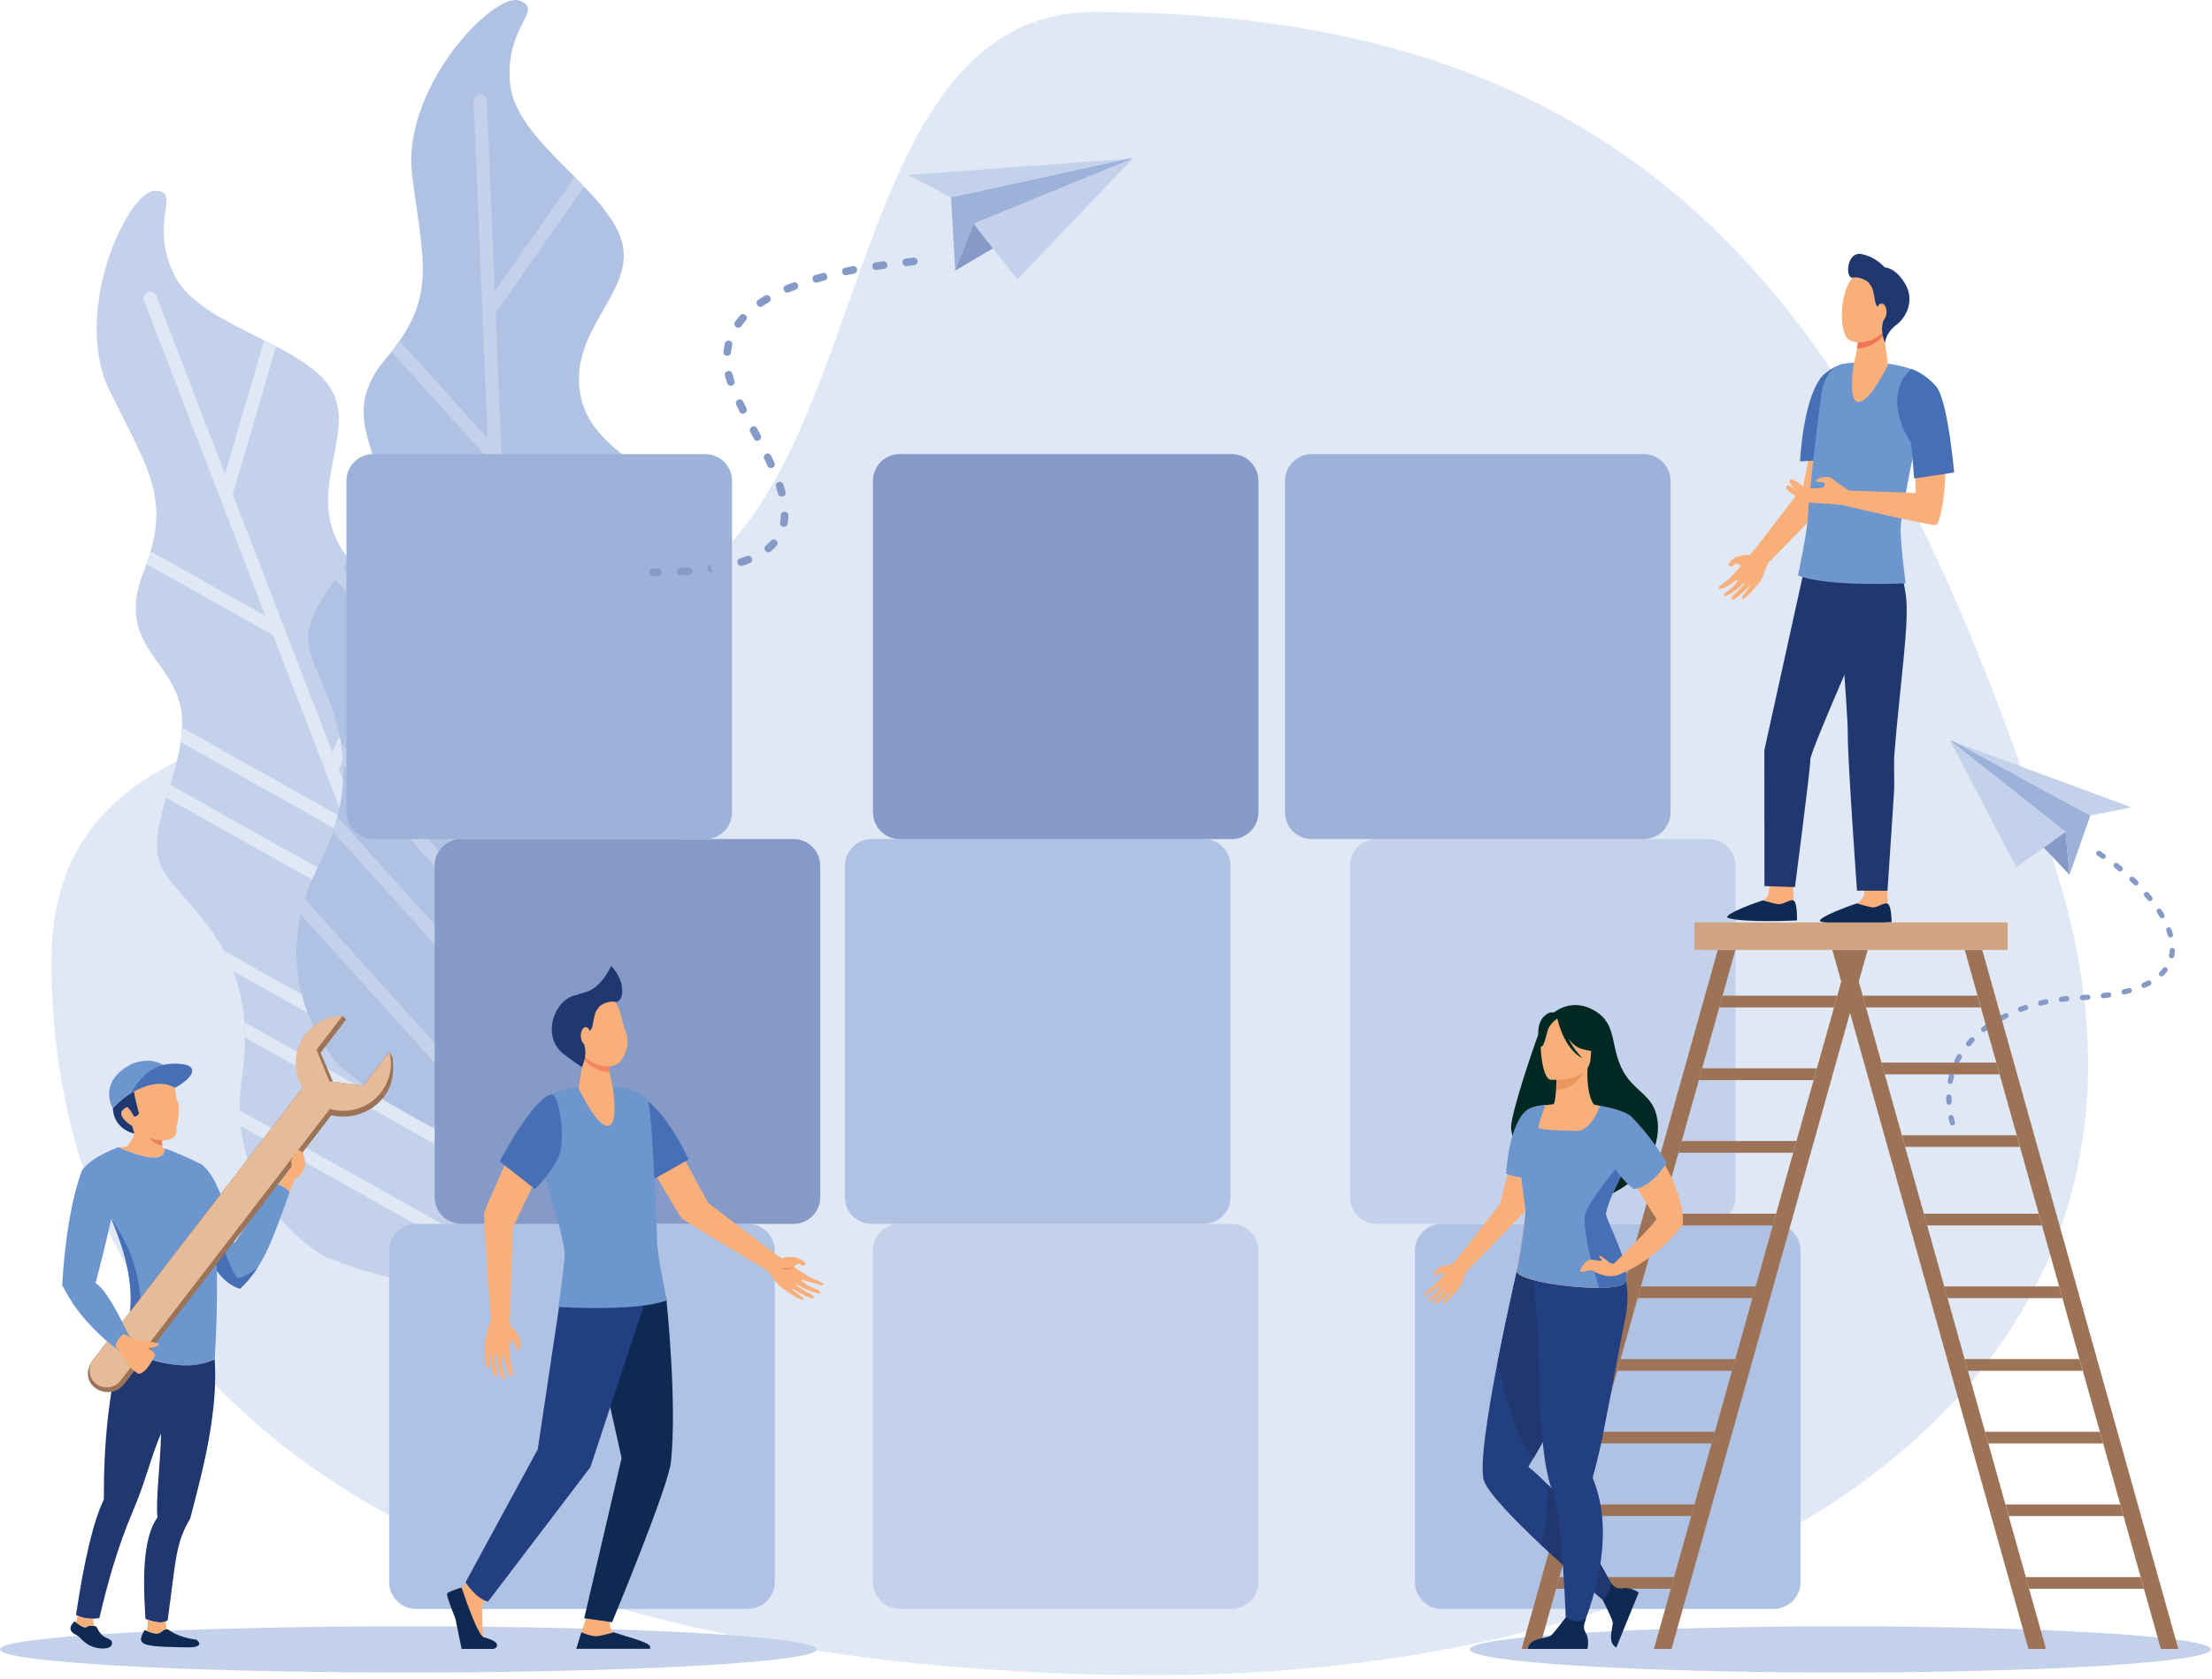 <svg width="457" height="347" viewBox="0 0 457 347" fill="none" xmlns="http://www.w3.org/2000/svg">
<path fill-rule="evenodd" clip-rule="evenodd" d="M226.251 2.464C175.013 2.464 180.836 91.594 143.857 118.747C94.888 154.715 10.637 136.903 10.637 198.605C10.637 306.921 119.923 346.162 239.02 346.162C358.095 346.162 459.701 286.086 424.235 178.045C388.792 70.027 345.349 2.464 226.251 2.464Z" fill="#E0E8F5"/>
<path fill-rule="evenodd" clip-rule="evenodd" d="M67.171 259.665C67.171 259.665 46.149 248.836 50.023 222.301C53.875 195.743 37.597 187.363 33.494 179.442C29.367 171.543 38.606 158.813 37.552 147.664C36.52 136.514 23.613 133.537 29.642 118.221C35.695 102.927 30.582 97.112 22.627 80.719C14.695 64.326 26.456 39.279 32.05 39.416C37.643 39.554 30.812 45.415 35.741 56.313C40.647 67.211 61.417 70.531 67.905 79.643C74.393 88.755 62.999 100.821 70.381 113.115C77.786 125.433 99.863 121.609 105.709 133.537C111.555 145.466 97.639 159.775 101.674 172.276C105.709 184.799 120.633 191.897 126.915 201.925C133.197 211.975 144.934 231.23 125.7 254.239C106.465 277.203 67.171 259.665 67.171 259.665Z" fill="#C4D1EB"/>
<path fill-rule="evenodd" clip-rule="evenodd" d="M49.748 232.741C49.634 231.711 49.565 230.612 49.542 229.49L106.603 261.497L101.56 248.401C101.537 248.355 101.514 248.287 101.514 248.241L98.9 241.51L50.596 214.402C50.596 213.303 50.551 212.227 50.482 211.22L97.364 237.526L92.802 225.689L48.166 200.665C47.593 199.154 46.928 197.758 46.241 196.453L91.266 221.706L89.019 215.822C88.974 215.753 88.974 215.707 88.951 215.639L79.024 189.928L34.342 164.858C34.595 163.965 34.87 163.095 35.168 162.179L77.488 185.944L72.536 173.1L37.323 153.341C37.483 152.357 37.575 151.373 37.621 150.365L70.977 169.093L67.263 159.432C67.24 159.386 67.217 159.34 67.217 159.294L56.397 131.225L30.285 116.572C30.605 115.679 30.904 114.786 31.133 113.939L54.838 127.241L45.415 102.744C45.37 102.698 45.37 102.629 45.347 102.583L29.78 62.151C29.505 61.441 29.849 60.663 30.56 60.388C31.247 60.136 32.027 60.48 32.325 61.167L46.493 97.936L54.586 70.302C55.411 70.714 56.259 71.149 57.062 71.561L48.098 102.126L58.735 129.76C58.758 129.806 58.781 129.828 58.781 129.874L68.639 155.425L84.182 122.136C85.053 122.41 85.948 122.662 86.819 122.937L69.991 158.951L73.751 168.681L94.246 125.158C95.141 125.478 95.989 125.776 96.814 126.119L75.425 171.566L75.746 171.749C76.41 172.138 76.64 172.94 76.273 173.626C76.158 173.81 76.021 173.947 75.837 174.084L81.385 188.416C81.408 188.462 81.431 188.508 81.431 188.554L90.372 211.769L105.549 179.533C106.145 180.357 106.787 181.136 107.452 181.937L91.725 215.295L94.04 221.271L110.867 185.532C111.555 186.219 112.266 186.86 112.954 187.524L95.393 224.819L101.262 240.044C101.285 240.09 101.285 240.113 101.308 240.159L102.935 244.372L124.485 198.582C125.173 199.383 125.792 200.184 126.365 201.032L104.288 247.897L110.501 263.993C110.524 264.015 110.524 264.084 110.546 264.107L110.592 264.153C109.492 264.473 108.414 264.771 107.337 265L49.748 232.741Z" fill="#E0E8F5"/>
<path fill-rule="evenodd" clip-rule="evenodd" d="M69.991 220.034C69.991 220.034 53.553 203.069 65.704 179.144C77.877 155.219 65.154 142.077 63.778 133.263C62.403 124.471 75.241 115.359 77.832 104.438C80.399 93.54 69.143 86.603 79.78 74.011C90.418 61.464 87.437 54.298 85.145 36.234C82.875 18.17 102.064 -1.794 107.314 0.129C112.564 2.029 104.219 5.418 105.388 17.323C106.58 29.205 125.172 38.981 128.405 49.673C131.637 60.388 116.965 68.172 120.037 82.184C123.109 96.219 145.255 99.653 146.952 112.818C148.671 126.005 130.904 135.094 130.743 148.259C130.56 161.401 142.412 172.894 145.141 184.41C147.869 195.949 152.843 217.928 127.213 233.565C101.605 249.202 69.991 220.034 69.991 220.034Z" fill="#B0C2E4"/>
<path fill-rule="evenodd" clip-rule="evenodd" d="M62.128 188.943C62.357 187.913 62.632 186.86 62.976 185.784L106.764 234.367L106.191 220.355C106.168 220.286 106.168 220.24 106.168 220.172L105.87 212.983L68.799 171.863C69.143 170.833 69.441 169.803 69.693 168.818L105.686 208.724L105.159 196.04L70.885 158.035C70.84 156.432 70.656 154.898 70.427 153.433L104.976 191.736L104.723 185.463C104.7 185.394 104.7 185.326 104.7 185.257L103.554 157.714L69.258 119.709C69.785 118.953 70.358 118.175 70.885 117.419L103.371 153.456L102.798 139.696L75.791 109.75C76.25 108.857 76.663 107.941 77.007 107.025L102.614 135.438L102.179 125.089C102.179 125.043 102.179 124.998 102.179 124.952L100.918 94.891L80.881 72.66C81.5 71.904 82.05 71.149 82.555 70.416L100.757 90.609L99.657 64.372C99.657 64.326 99.657 64.257 99.657 64.212L97.846 20.917C97.8 20.162 98.396 19.521 99.153 19.521C99.909 19.475 100.551 20.047 100.574 20.826L102.224 60.182L118.731 36.6C119.396 37.264 120.038 37.928 120.679 38.592L102.385 64.67L103.623 94.25C103.646 94.296 103.646 94.319 103.646 94.364L104.792 121.701L130.171 95.143C130.904 95.669 131.661 96.219 132.417 96.745L104.953 125.478L105.388 135.896L138.722 101.21C139.478 101.782 140.189 102.377 140.831 102.973L105.984 139.192L106.236 139.467C106.741 140.04 106.695 140.887 106.122 141.39C105.961 141.551 105.778 141.642 105.595 141.711L106.236 157.073C106.236 157.119 106.236 157.165 106.236 157.188L107.268 182.052L131.959 156.364C132.28 157.325 132.624 158.287 132.99 159.225L107.406 185.829L107.658 192.24L135.054 163.759C135.489 164.606 135.948 165.453 136.383 166.3L107.795 196.018L108.483 212.319C108.483 212.365 108.483 212.41 108.483 212.456L108.667 216.966L143.742 180.472C144.132 181.434 144.476 182.418 144.751 183.38L108.919 220.744L109.652 237.984C109.652 238.03 109.652 238.076 109.652 238.098V238.144C108.529 238.121 107.406 238.053 106.282 237.915L62.128 188.943Z" fill="#C4D1EB"/>
<path fill-rule="evenodd" clip-rule="evenodd" d="M366.463 252.911H297.87C294.821 252.911 292.322 255.384 292.322 258.452V326.931C292.322 329.976 294.821 332.471 297.87 332.471H366.463C369.512 332.471 371.988 329.999 371.988 326.931V258.452C371.988 255.384 369.512 252.911 366.463 252.911Z" fill="#B0C2E4"/>
<path fill-rule="evenodd" clip-rule="evenodd" d="M353.029 173.375H284.436C281.387 173.375 278.911 175.847 278.911 178.892V247.394C278.911 250.439 281.387 252.911 284.436 252.911H353.029C356.078 252.911 358.554 250.439 358.554 247.394V178.892C358.554 175.87 356.078 173.375 353.029 173.375Z" fill="#C4D1EB"/>
<path fill-rule="evenodd" clip-rule="evenodd" d="M339.594 93.838H271.025C267.975 93.838 265.477 96.31 265.477 99.355V167.857C265.477 170.902 267.952 173.397 271.025 173.397H339.594C342.644 173.397 345.142 170.902 345.142 167.857V99.355C345.12 96.31 342.621 93.838 339.594 93.838Z" fill="#9DB2D9"/>
<path fill-rule="evenodd" clip-rule="evenodd" d="M254.472 252.911H185.879C182.83 252.911 180.354 255.384 180.354 258.452V326.931C180.354 329.976 182.83 332.471 185.879 332.471H254.472C257.521 332.471 259.997 329.999 259.997 326.931V258.452C259.997 255.384 257.521 252.911 254.472 252.911Z" fill="#C4D1EB"/>
<path fill-rule="evenodd" clip-rule="evenodd" d="M154.517 252.911H85.924C82.875 252.911 80.399 255.384 80.399 258.452V326.931C80.399 329.976 82.875 332.471 85.924 332.471H154.517C157.566 332.471 160.065 329.999 160.065 326.931V258.452C160.042 255.384 157.543 252.911 154.517 252.911Z" fill="#B0C2E4"/>
<path fill-rule="evenodd" clip-rule="evenodd" d="M163.917 173.375H95.324C92.275 173.375 89.799 175.847 89.799 178.892V247.394C89.799 250.439 92.275 252.911 95.324 252.911H163.917C166.966 252.911 169.465 250.439 169.465 247.394V178.892C169.465 175.87 166.966 173.375 163.917 173.375Z" fill="#859AC6"/>
<path fill-rule="evenodd" clip-rule="evenodd" d="M145.714 93.838H77.121C74.072 93.838 71.573 96.31 71.573 99.355V167.857C71.573 170.902 74.072 173.397 77.121 173.397H145.714C148.763 173.397 151.239 170.902 151.239 167.857V99.355C151.239 96.31 148.763 93.838 145.714 93.838Z" fill="#9DB2D9"/>
<path fill-rule="evenodd" clip-rule="evenodd" d="M248.695 173.375H180.102C177.053 173.375 174.554 175.847 174.554 178.892V247.394C174.554 250.439 177.053 252.911 180.102 252.911H248.695C251.744 252.911 254.22 250.439 254.22 247.394V178.892C254.22 175.87 251.744 173.375 248.695 173.375Z" fill="#B0C2E4"/>
<path fill-rule="evenodd" clip-rule="evenodd" d="M254.472 93.838H185.879C182.83 93.838 180.354 96.31 180.354 99.355V167.857C180.354 170.902 182.83 173.397 185.879 173.397H254.472C257.521 173.397 259.997 170.902 259.997 167.857V99.355C259.997 96.31 257.521 93.838 254.472 93.838Z" fill="#859AC6"/>
<path fill-rule="evenodd" clip-rule="evenodd" d="M380.218 336.066C337.944 336.066 303.647 338.195 303.647 340.828C303.647 343.484 337.921 345.613 380.218 345.613C422.493 345.613 456.789 343.484 456.789 340.828C456.766 338.195 422.493 336.066 380.218 336.066Z" fill="#C4D1EB"/>
<path fill-rule="evenodd" clip-rule="evenodd" d="M84.388 336.066C37.804 336.066 0 338.195 0 340.828C0 343.484 37.781 345.613 84.388 345.613C130.996 345.613 168.777 343.484 168.777 340.828C168.754 338.195 130.996 336.066 84.388 336.066Z" fill="#C4D1EB"/>
<path fill-rule="evenodd" clip-rule="evenodd" d="M19.326 340.347C17.01 339.523 16.85 338.332 15.589 337.76C14.328 337.165 14.191 336.134 15.406 335.013C16.3 335.722 17.446 336.615 18.019 336.134C18.409 335.814 19.761 335.837 20.037 336.318C21.229 339.042 22.856 338.172 23.154 339.431C23.223 341.057 20.403 340.713 19.326 340.347Z" fill="#0E2952"/>
<path fill-rule="evenodd" clip-rule="evenodd" d="M39.157 340.416C34.893 340.37 31.706 340.301 30.239 339.843C28.657 339.34 28.978 338.378 29.895 336.821C33.907 338.653 32.852 336.432 34.732 336.707C36.062 337.76 38.011 338.47 40.601 338.836C41.679 339.683 41.243 340.393 39.157 340.416Z" fill="#0E2952"/>
<path fill-rule="evenodd" clip-rule="evenodd" d="M24.416 237.068C25.103 237.114 26.158 236.977 26.364 236.748C27.098 235.832 27.602 234.87 27.786 234.275C27.648 233.886 27.488 233.382 27.327 232.741C24.713 230.978 24.347 229.65 26.25 228.803C26.639 229.009 27.121 229.673 27.694 230.772C28.152 230.749 28.496 230.52 28.726 230.085C28.198 228.208 27.831 226.697 27.671 225.529C28.978 223.606 32.004 223.331 36.016 223.858C36.199 224.911 36.337 226.033 36.474 227.246C37.185 227.91 37.093 230.314 36.428 233.107C36.749 234.687 35.764 235.557 33.494 235.695C33.448 236.244 33.517 236.954 33.54 237.022C33.586 237.137 33.792 237.274 34.067 237.366C34.159 239.93 30.926 239.861 24.416 237.068Z" fill="#F9AF79"/>
<path fill-rule="evenodd" clip-rule="evenodd" d="M27.671 225.506C27.854 226.697 28.198 228.185 28.725 230.062C28.496 230.52 28.152 230.749 27.694 230.749C27.121 229.65 26.639 228.986 26.249 228.78C24.347 229.627 24.713 230.955 27.327 232.718C27.487 233.336 27.648 233.84 27.785 234.252C25.424 233.726 23.361 231.825 23.338 228.986C24.691 227.521 26.158 226.353 27.671 225.506Z" fill="#20386F"/>
<path fill-rule="evenodd" clip-rule="evenodd" d="M59.858 246.364C56.282 256.071 54.586 261.634 49.588 266.305C47.8 265.778 46.195 264.542 44.819 262.619C44.888 268.732 44.728 274.845 44.361 280.912C40.716 282.629 35.878 282.515 29.872 280.591L27.419 277.592C26.8 277.478 25.379 278.165 24.691 279.218C18.982 274.845 15.131 270.174 12.838 265.527C13.457 255.544 14.81 247.669 16.919 241.899C17.974 240.251 20.473 238.648 24.393 237.068C30.904 239.861 34.136 239.93 34.044 237.32C35.947 237.938 38.515 239.06 41.679 240.64C44.315 242.655 46.562 248.058 48.419 256.918C51.124 252.637 53.967 248.447 57.543 244.715C58.277 244.944 59.125 245.471 59.858 246.364ZM26.112 274.891C28.015 268.663 26.96 260.97 22.994 251.858C21.986 256.369 20.908 260.787 19.739 265.16C21.069 265.801 23.201 269.052 26.112 274.891Z" fill="#6D96CE"/>
<path fill-rule="evenodd" clip-rule="evenodd" d="M25.402 282.995C26.319 282.927 27.809 282.125 29.872 280.591C35.879 282.537 40.716 282.629 44.361 280.912C45.003 291.146 42.481 301.838 39.294 313.789C36.176 319.032 36.314 322.718 34.641 334.829C33.724 335.493 32.188 335.379 30.055 334.532C29.368 324.206 29.849 317.383 32.531 313.537C32.119 310.08 33.219 301.586 33.265 296.251C31.316 300.601 29.987 306.463 27.419 312.369C24.324 319.581 22.169 327.297 20.541 334.349C18.822 334.669 17.217 334.486 15.704 333.73C17.424 322.168 19.349 314.201 21.458 309.851C21.39 298.472 22.467 288.261 24.714 279.218C25.126 280.271 25.356 281.553 25.402 282.995Z" fill="#20386F"/>
<path fill-rule="evenodd" clip-rule="evenodd" d="M44.819 262.619C44.613 256.666 44.132 251.79 43.375 247.989C45.301 256.071 47.181 261.428 48.992 264.084C50.138 264.038 51.445 263.306 53.187 262.001C52.133 263.58 51.009 265.046 49.588 266.305C47.8 265.755 46.195 264.542 44.819 262.619Z" fill="#466FB5"/>
<path fill-rule="evenodd" clip-rule="evenodd" d="M27.419 277.592C27.075 276.722 26.639 275.829 26.089 274.891C27.992 268.663 26.937 260.97 22.971 251.858C28.771 260.1 30.399 268.869 27.9 278.187L27.419 277.592Z" fill="#466FB5"/>
<path fill-rule="evenodd" clip-rule="evenodd" d="M30.857 235.099C31.499 235.42 32.393 235.603 33.494 235.649C33.448 236.015 33.471 236.45 33.517 236.725C32.37 236.519 31.499 235.969 30.857 235.099Z" fill="#ED7D57"/>
<path fill-rule="evenodd" clip-rule="evenodd" d="M30.284 337.004C30.491 336.295 30.582 335.539 30.536 334.738C32.164 335.31 33.402 335.425 34.273 335.035C34.227 335.654 34.296 336.203 34.48 336.707C32.989 336.661 33.654 338.447 30.284 337.004ZM19.532 335.997C19.028 335.883 18.294 335.928 18.019 336.134C17.492 336.569 16.552 335.883 15.681 335.241C15.818 334.852 15.933 334.417 16.047 333.914C17.056 334.349 18.111 334.532 19.234 334.486C19.257 335.104 19.326 335.608 19.532 335.997Z" fill="#F9AF79"/>
<path fill-rule="evenodd" clip-rule="evenodd" d="M62.495 224.819L19.212 281.004C17.767 282.881 17.744 285.331 19.624 286.773C21.504 288.215 24.232 287.872 25.654 286.017L68.455 230.452C72.49 231.413 76.731 229.971 79.276 226.697C81.248 224.155 81.408 221.385 81.087 218.5L80.422 217.333L75.012 224.362L68.799 223.537L66.232 217.539L71.504 210.67L70.748 209.915C67.263 210.533 65.223 211.54 63.114 213.738C60.569 217.035 61.578 220.63 62.495 224.819Z" fill="#9C7357"/>
<path fill-rule="evenodd" clip-rule="evenodd" d="M70.771 209.915C67.882 209.938 65.017 211.266 63.137 213.738C60.592 217.035 60.477 221.454 62.518 224.819L19.235 281.004C18.042 282.56 18.34 284.804 19.899 285.972C21.435 287.162 23.682 286.865 24.874 285.331L68.157 229.147C71.917 230.246 76.158 229.032 78.726 225.712C80.629 223.24 81.179 220.149 80.468 217.333L75.058 224.362L68.066 223.446L65.383 216.944L70.771 209.915Z" fill="#E5BB9A"/>
<path fill-rule="evenodd" clip-rule="evenodd" d="M14.925 269.121C17.24 272.578 20.45 275.989 24.691 279.241C25.195 278.393 26.456 276.379 27.167 276.424C26.456 275.806 26.64 275.852 26.112 274.913C24.003 270.655 22.307 267.793 21 266.305C19.464 267.106 17.447 268.068 14.925 269.121Z" fill="#6D96CE"/>
<path fill-rule="evenodd" clip-rule="evenodd" d="M26.089 281.416C25.424 280.133 24.691 279.08 23.842 278.302C24.026 277.066 25.012 275.829 25.631 275.692L27.992 276.837C30.078 277.02 31.729 277.294 32.967 277.729C32.095 278.462 31.27 278.691 30.491 278.462C31.499 279.195 32.027 279.698 32.095 279.973C30.72 282.675 29.551 283.957 28.542 283.865C27.143 282.927 26.341 282.125 26.089 281.416Z" fill="#F9AF79"/>
<path fill-rule="evenodd" clip-rule="evenodd" d="M59.858 246.386C59.973 246.066 60.431 244.875 60.89 243.708C62.082 243.09 63.251 241.212 63.09 240.113C62.678 238.717 62.953 238.007 61.577 237.663C61.188 237.801 60.546 238.694 60.133 240.113C60.592 241.006 59.766 241.739 59.308 242.357C58.758 243.25 59.124 242.586 58.483 243.593C58.23 244.12 57.749 244.555 57.634 244.852C58.391 245.081 59.102 245.471 59.858 246.386Z" fill="#F9AF79"/>
<path fill-rule="evenodd" clip-rule="evenodd" d="M23.292 229.055C27.419 224.453 33.173 222.782 36.154 224.774C36.474 220.607 31.935 217.745 27.075 219.943C21.802 222.644 22.054 226.605 23.292 229.055Z" fill="#6D96CE"/>
<path fill-rule="evenodd" clip-rule="evenodd" d="M36.153 224.774C33.746 223.377 30.72 223.743 27.098 225.873C29.619 221.362 32.944 219.119 38.171 219.966C41.266 220.63 39.248 223.171 36.153 224.774Z" fill="#466FB5"/>
<path fill-rule="evenodd" clip-rule="evenodd" d="M402.869 152.975L426.757 171.886L416.578 179.236L402.869 152.975Z" fill="#C4D1EB"/>
<path fill-rule="evenodd" clip-rule="evenodd" d="M431.869 168.521L403.694 153.273L440.352 166.827L431.869 168.521Z" fill="#C4D1EB"/>
<path fill-rule="evenodd" clip-rule="evenodd" d="M431.869 168.521L427.559 180.77L426.757 171.886L402.869 152.975L403.694 153.273L431.869 168.521Z" fill="#9DB2D9"/>
<path fill-rule="evenodd" clip-rule="evenodd" d="M427.559 180.77L422.241 175.16L426.757 171.886L427.559 180.77Z" fill="#859AC6"/>
<path fill-rule="evenodd" clip-rule="evenodd" d="M433.909 175.893C433.245 175.527 432.74 176.488 433.336 176.832C433.634 177.015 433.955 177.198 434.23 177.404C434.918 177.793 435.377 176.809 434.826 176.511C434.505 176.282 434.207 176.076 433.909 175.893ZM402.845 232.169C403.029 232.856 404.083 232.604 403.877 231.894C403.785 231.573 403.717 231.207 403.625 230.864C403.441 230.108 402.41 230.429 402.57 231.093C402.662 231.459 402.731 231.825 402.845 232.169ZM402.135 227.773C402.135 228.414 403.212 228.505 403.212 227.727C403.189 227.384 403.189 227.017 403.189 226.674C403.189 225.941 402.089 225.964 402.089 226.674C402.089 227.04 402.089 227.429 402.135 227.773ZM402.41 223.331C402.295 224.064 403.304 224.224 403.464 223.537C403.533 223.194 403.602 222.85 403.694 222.507C403.877 221.774 402.8 221.545 402.662 222.232C402.547 222.576 402.456 222.965 402.41 223.331ZM403.808 219.073C403.487 219.622 404.404 220.24 404.771 219.554C404.932 219.256 405.092 218.89 405.275 218.615C405.642 217.997 404.679 217.47 404.336 218.088C404.152 218.386 403.969 218.752 403.808 219.073ZM406.284 215.341C405.826 215.89 406.674 216.577 407.11 216.051C407.362 215.776 407.568 215.524 407.82 215.249C408.302 214.769 407.568 213.99 407.041 214.494C406.789 214.791 406.513 215.043 406.284 215.341ZM409.494 212.273C408.898 212.754 409.654 213.555 410.159 213.143C410.434 212.914 410.732 212.708 411.03 212.502C411.626 212.09 410.984 211.22 410.411 211.609C410.09 211.838 409.792 212.044 409.494 212.273ZM413.231 209.892C412.566 210.258 413.162 211.174 413.735 210.854C414.056 210.67 414.377 210.533 414.698 210.373C415.386 209.984 414.767 209.068 414.239 209.388C413.873 209.549 413.574 209.686 413.231 209.892ZM417.265 208.06C416.578 208.312 416.967 209.32 417.655 209.068L418.664 208.724C419.375 208.45 418.939 207.465 418.32 207.694C417.953 207.809 417.609 207.923 417.265 208.06ZM421.484 206.755C420.796 206.939 421.048 207.992 421.736 207.809L422.768 207.557C423.524 207.374 423.18 206.32 422.538 206.503L421.484 206.755ZM425.817 205.954C425.129 206.046 425.244 207.145 425.977 207.03L427.032 206.916C427.788 206.801 427.605 205.748 426.917 205.84C426.55 205.862 426.183 205.908 425.817 205.954ZM430.195 205.611C429.485 205.702 429.531 206.687 430.264 206.687C430.631 206.664 430.998 206.641 431.365 206.618C432.144 206.526 431.938 205.45 431.273 205.542L430.195 205.611ZM434.505 205.198C433.795 205.29 433.909 206.389 434.643 206.275C435.01 206.229 435.377 206.183 435.743 206.137C436.408 206.046 436.317 204.947 435.56 205.061C435.216 205.107 434.849 205.176 434.505 205.198ZM438.724 204.443C438.036 204.626 438.288 205.679 438.976 205.496C439.32 205.405 439.687 205.313 440.053 205.221C440.695 205.061 440.489 203.985 439.732 204.191C439.411 204.283 439.045 204.351 438.724 204.443ZM442.736 203.115C442.094 203.39 442.483 204.397 443.171 204.1C443.538 203.939 443.859 203.779 444.203 203.619C444.845 203.23 444.295 202.314 443.676 202.657C443.378 202.817 443.034 202.978 442.736 203.115ZM446.197 200.848C445.693 201.352 446.45 202.131 446.954 201.604C447.229 201.329 447.481 201.055 447.733 200.734C448.146 200.23 447.367 199.475 446.862 200.07C446.656 200.368 446.427 200.62 446.197 200.848ZM448.123 197.391C447.963 198.032 449.017 198.353 449.201 197.597C449.269 197.208 449.315 196.842 449.338 196.453C449.338 195.651 448.261 195.743 448.261 196.384C448.238 196.727 448.192 197.025 448.123 197.391ZM447.894 193.339C448.054 193.98 449.132 193.774 448.925 193.041C448.834 192.675 448.719 192.309 448.582 191.965C448.329 191.278 447.321 191.668 447.573 192.354C447.665 192.675 447.802 193.018 447.894 193.339ZM446.197 189.493C446.541 190.088 447.504 189.584 447.137 188.966C446.977 188.645 446.748 188.302 446.541 188.004C446.22 187.455 445.234 187.89 445.647 188.6C445.808 188.829 446.06 189.241 446.197 189.493ZM443.744 186.013C444.226 186.562 445.051 185.852 444.593 185.326C444.363 185.051 444.134 184.776 443.882 184.479C443.446 183.952 442.598 184.616 443.057 185.188C443.309 185.44 443.538 185.738 443.744 186.013ZM440.879 182.83C441.383 183.311 442.162 182.578 441.658 182.052C441.406 181.8 441.131 181.525 440.856 181.296C440.374 180.838 439.572 181.548 440.099 182.098C440.374 182.326 440.626 182.578 440.879 182.83ZM437.692 179.945C438.219 180.403 438.953 179.556 438.38 179.098L437.532 178.411C437.004 177.976 436.271 178.778 436.844 179.259C437.142 179.488 437.417 179.716 437.692 179.945Z" fill="#859AC6"/>
<path fill-rule="evenodd" clip-rule="evenodd" d="M234.068 32.731L201.125 46.216L210.18 57.732L234.068 32.731Z" fill="#C4D1EB"/>
<path fill-rule="evenodd" clip-rule="evenodd" d="M196.494 40.79L233.06 32.823L187.53 36.142L196.494 40.79Z" fill="#C4D1EB"/>
<path fill-rule="evenodd" clip-rule="evenodd" d="M196.494 40.79L197.342 55.924L201.125 46.216L234.068 32.731L233.06 32.823L196.494 40.79Z" fill="#9DB2D9"/>
<path fill-rule="evenodd" clip-rule="evenodd" d="M197.342 55.924L205.136 51.322L201.125 46.216L197.342 55.924Z" fill="#859AC6"/>
<path fill-rule="evenodd" clip-rule="evenodd" d="M188.883 54.802C189.937 54.664 189.708 53.13 188.699 53.245L187.14 53.428C186.086 53.543 186.315 55.099 187.324 54.985L188.883 54.802ZM134.916 117.465C134.205 117.465 133.884 118.312 134.343 118.793C134.458 118.93 134.687 119.045 134.916 119.045H135.948C136.979 119.045 136.979 117.465 135.925 117.465H134.916ZM140.624 117.328C139.707 117.328 139.57 118.908 140.716 118.908L142.321 118.793C143.444 118.656 143.146 117.099 142.206 117.213L140.624 117.328ZM146.837 116.733C145.851 116.847 145.989 118.404 147.089 118.267L146.837 116.733ZM152.867 115.405C151.927 115.748 152.316 117.168 153.371 116.916C153.898 116.733 154.403 116.572 154.907 116.366C155.87 115.954 155.297 114.535 154.311 114.901C153.83 115.084 153.348 115.244 152.867 115.405ZM158.231 112.726C157.406 113.413 158.438 114.603 159.217 113.962C159.653 113.573 160.065 113.207 160.455 112.772C161.166 111.948 159.905 110.963 159.263 111.741C158.942 112.085 158.598 112.405 158.231 112.726ZM161.166 107.941C161.028 109.063 162.61 109.154 162.702 108.216C162.816 107.643 162.885 107.117 162.885 106.544C162.885 105.445 161.303 105.514 161.303 106.499C161.326 106.979 161.257 107.437 161.166 107.941ZM160.753 102.034C161.005 102.996 162.541 102.675 162.289 101.622C162.151 101.095 161.991 100.592 161.831 100.088C161.441 99.058 159.996 99.676 160.34 100.592C160.455 101.072 160.615 101.553 160.753 102.034ZM158.575 96.264C158.965 97.18 160.432 96.608 159.996 95.624C159.79 95.143 159.561 94.662 159.309 94.158C158.736 93.151 157.429 94.044 157.887 94.845C158.14 95.326 158.369 95.784 158.575 96.264ZM155.755 90.678C156.283 91.64 157.635 90.793 157.154 89.923L156.397 88.526C155.87 87.564 154.517 88.412 154.999 89.282C155.274 89.74 155.526 90.197 155.755 90.678ZM152.798 85.069C153.371 86.053 154.678 85.183 154.219 84.359L153.531 82.963C153.004 82.024 151.697 82.711 152.11 83.649L152.798 85.069ZM150.253 79.185C150.597 80.147 151.996 79.757 151.743 78.704C151.583 78.223 151.445 77.743 151.308 77.239C151.056 76.231 149.542 76.621 149.772 77.628C149.932 78.155 150.07 78.658 150.253 79.185ZM149.451 72.637C149.336 73.667 150.895 73.873 151.033 72.82C151.078 72.339 151.17 71.859 151.285 71.355C151.537 70.347 150.001 69.981 149.749 70.966C149.634 71.538 149.52 72.088 149.451 72.637ZM151.881 66.455C151.262 67.325 152.569 68.218 153.165 67.394C153.44 66.982 153.761 66.593 154.082 66.226C154.815 65.356 153.532 64.418 152.913 65.173C152.569 65.585 152.202 66.02 151.881 66.455ZM156.649 61.968C155.847 62.54 156.581 63.822 157.543 63.273C157.979 62.975 158.415 62.724 158.85 62.449C159.721 61.945 158.965 60.548 158.025 61.098C157.566 61.373 157.085 61.67 156.649 61.968ZM162.358 58.946C161.395 59.358 162.037 60.823 162.977 60.411C163.458 60.228 163.94 60.022 164.421 59.839C165.384 59.472 164.857 58.007 163.871 58.373C163.344 58.534 162.839 58.74 162.358 58.946ZM168.41 56.84C167.47 57.091 167.791 58.625 168.846 58.373L170.359 57.961C171.345 57.709 170.978 56.175 169.969 56.427L168.41 56.84ZM174.6 55.328C173.5 55.603 173.981 57.114 174.921 56.862L176.457 56.542C177.466 56.29 177.214 54.87 176.159 55.008L174.6 55.328ZM180.859 54.23C179.896 54.344 180.033 55.924 181.111 55.786L182.647 55.557C183.656 55.443 183.495 53.863 182.441 54.001L180.859 54.23Z" fill="#859AC6"/>
<path fill-rule="evenodd" clip-rule="evenodd" d="M101.17 329.792C101.17 329.792 99.657 331.281 99.634 331.83C99.588 332.357 99.496 338.241 100.115 338.79C100.734 339.317 102.545 339.729 101.949 340.347C101.514 340.805 98.121 340.691 95.874 340.576C95.209 340.53 94.407 335.241 94.132 334.463C93.742 333.318 92.389 330.846 92.733 330.067C92.917 329.678 94.155 328.808 95.278 328.075C96.47 327.297 97.593 325.58 97.593 325.58L101.17 329.792Z" fill="#F9AF79"/>
<path fill-rule="evenodd" clip-rule="evenodd" d="M121.436 333.456L120.083 337.348C119.969 337.966 119.579 339.477 119.579 340.027C119.579 342.133 128.933 338.264 126.823 337.325C126.64 337.233 126.044 336.569 125.998 335.86C125.884 334.761 126.778 333.387 126.778 333.387L121.436 333.456Z" fill="#F9AF79"/>
<path fill-rule="evenodd" clip-rule="evenodd" d="M134.32 259.917L137.69 268.663C137.69 268.663 139.914 289.52 138.63 302.021C138.103 307.264 126.456 335.219 126.456 335.219L120.702 334.394L128.428 301.288L125.585 288.628L121.55 263.603L134.32 259.917Z" fill="#0E2952"/>
<path fill-rule="evenodd" clip-rule="evenodd" d="M118.387 260.375L115.498 270.106L111.096 299.503L96.172 326.976C96.172 326.976 98.419 330.434 100.826 330.96L121.986 303.166L133.472 268.388L133.082 260.65L118.387 260.375Z" fill="#223F81"/>
<path fill-rule="evenodd" clip-rule="evenodd" d="M164.054 259.757C161.808 259.643 161.876 260.032 161.578 260.009C161.257 259.986 157.612 257.193 157.612 257.193C157.612 257.193 146.837 248.996 146.287 248.539L139.57 236.175L132.555 237.824C132.555 237.824 140.235 251.057 140.762 251.675C141.289 252.293 157.108 261.657 158.483 262.527C158.483 262.527 159.744 264.176 160.547 265.183C161.372 266.213 162.587 266.786 162.885 267.038C162.931 267.06 163.871 267.839 165.315 268.457C166.553 269.007 165.636 267.93 165.636 267.93C165.636 267.93 163.527 266.488 163.665 266.351C163.779 266.236 164.88 267.083 166.255 267.702C166.599 267.862 166.943 267.999 167.264 268.137C168.089 268.503 168.571 268.114 167.745 267.564C167.447 267.381 166.966 267.106 166.599 266.923C166.186 266.74 165.865 266.465 165.544 266.259C164.925 265.87 164.444 265.572 164.49 265.549C164.536 265.549 164.444 265.366 164.834 265.527C165.292 265.71 166.163 266.328 166.851 266.557C167.241 266.671 168.043 267.015 168.043 267.015C168.043 267.015 169.396 267.381 169.442 267.289C169.648 266.9 168.754 266.374 168.227 266.259C167.906 266.007 167.035 265.71 167.035 265.71C167.035 265.71 165.476 264.702 165.613 264.45C165.728 264.267 169.946 265.962 170.152 265.549C170.313 265.229 169.052 264.656 169.052 264.656C169.052 264.656 168.273 264.382 168.02 264.267C167.722 264.13 166.874 263.649 166.874 263.649C166.874 263.649 163.963 261.886 164.1 261.68C164.261 261.474 164.857 261.108 165.063 261.154C165.269 261.176 165.636 261.497 165.842 261.543C166.072 261.589 166.37 261.451 166.461 261.199C166.53 260.925 165.567 260.306 165.567 260.306C165.567 260.306 164.719 259.803 164.054 259.757Z" fill="#F9AF79"/>
<path fill-rule="evenodd" clip-rule="evenodd" d="M142.252 239.61L135.054 243.662C135.054 243.662 131.959 237.549 130.652 234.573C129.07 230.955 127.465 226.17 127.924 226.079C129.253 225.827 131.065 225.781 132.624 226.697C138.034 229.925 142.252 239.61 142.252 239.61Z" fill="#466FB5"/>
<path fill-rule="evenodd" clip-rule="evenodd" d="M107.108 275.967C105.847 273.906 105.572 274.227 105.434 273.929C105.251 273.608 105.457 268.732 105.457 268.732C105.457 268.732 105.939 254.308 106.007 253.53L112.426 240.205L106.879 234.962C106.879 234.962 100.253 249.66 100.047 250.485C99.817 251.309 101.353 270.907 101.445 272.647C101.445 272.647 100.803 274.753 100.436 276.081C100.07 277.409 100.299 278.828 100.253 279.218C100.23 279.286 100.161 280.591 100.482 282.24C100.757 283.659 101.147 282.194 101.147 282.194C101.147 282.194 101.078 279.47 101.285 279.515C101.468 279.561 101.399 281.049 101.674 282.606C101.743 282.995 101.835 283.407 101.904 283.774C102.087 284.735 102.729 284.896 102.66 283.865C102.66 283.522 102.614 282.904 102.523 282.469C102.431 282.011 102.477 281.576 102.477 281.141C102.431 280.362 102.385 279.767 102.431 279.79C102.477 279.813 102.569 279.653 102.683 280.065C102.798 280.591 102.798 281.736 103.004 282.469C103.119 282.904 103.325 283.797 103.325 283.797C103.325 283.797 103.875 285.102 103.967 285.102C104.426 285.079 104.288 284.071 104.036 283.499C104.059 283.087 103.807 282.148 103.807 282.148C103.807 282.148 103.715 280.156 103.99 280.111C104.105 280.111 104.311 281.347 104.678 282.515C105.022 283.614 105.549 284.644 105.778 284.621C106.145 284.552 105.893 283.293 105.893 283.293C105.893 283.293 105.641 282.446 105.618 282.148C105.549 281.805 105.434 280.752 105.434 280.752C105.434 280.752 105.205 277.111 105.48 277.111C105.732 277.134 106.397 277.432 106.489 277.638C106.603 277.867 106.535 278.371 106.649 278.577C106.741 278.806 107.039 279.012 107.314 278.92C107.589 278.828 107.543 277.592 107.543 277.592C107.543 277.592 107.475 276.562 107.108 275.967Z" fill="#F9AF79"/>
<path fill-rule="evenodd" clip-rule="evenodd" d="M95.37 328.052C95.37 328.052 98.556 337.806 99.909 338.309C100.276 338.424 102.316 338.928 102.637 339.706L102.683 339.798C102.775 340.278 102.362 340.736 101.858 340.736H95.37C95.37 340.736 94.453 336.34 94.086 334.44C94.086 334.44 92.16 329.724 92.367 329.312C92.573 328.877 95.37 328.052 95.37 328.052Z" fill="#0E2952"/>
<path fill-rule="evenodd" clip-rule="evenodd" d="M119.052 340.713L120.106 337.302C120.106 337.302 122.353 338.264 123.476 338.103C124.6 337.943 126.801 337.302 126.801 337.302C131.271 338.79 134.962 339.523 134.274 340.713H119.052Z" fill="#0E2952"/>
<path fill-rule="evenodd" clip-rule="evenodd" d="M161.349 261.84C162.289 262.207 163.183 262.207 164.031 261.68C163.39 262.642 162.014 262.55 161.349 261.84Z" fill="#F48661"/>
<path fill-rule="evenodd" clip-rule="evenodd" d="M119.419 224.682C119.419 224.682 115.063 225.3 113.916 226.124C112.633 227.086 108.644 231.505 108.644 231.505C108.644 231.505 116.965 255.315 116.645 259.551C116.324 263.787 115.384 270.083 115.384 270.083C115.384 270.083 131.684 271.113 137.782 268.686C137.782 268.686 135.741 259.07 135.741 256.552C135.741 254.033 134.641 228.849 133.884 227.521C133.105 226.193 131.546 225.46 128.589 224.797C125.654 224.133 119.419 224.682 119.419 224.682Z" fill="#6D96CE"/>
<path fill-rule="evenodd" clip-rule="evenodd" d="M120.634 217.882L119.556 224.934C119.556 224.934 123.476 233.336 125.838 232.627C127.809 232.008 126.594 224.59 126.594 224.59C126.594 224.59 125.517 220.584 125.838 218.592C126.159 216.577 120.634 217.882 120.634 217.882Z" fill="#F9AF79"/>
<path fill-rule="evenodd" clip-rule="evenodd" d="M125.837 218.569C126.158 216.577 120.633 217.882 120.633 217.882L120.542 218.478C120.702 218.867 120.885 219.21 121.138 219.439C122.376 220.767 124.324 221.568 125.975 221.614C125.814 220.561 125.723 219.393 125.837 218.569Z" fill="#F48661"/>
<path fill-rule="evenodd" clip-rule="evenodd" d="M119.717 207.9C119.579 207.854 118.456 215.936 120.542 218.157C122.628 220.378 126.686 221.133 128.153 219.348C128.887 218.478 130.308 216.051 129.3 213.303C128.268 210.533 128.245 207.694 126.457 206.412C123.202 204.145 119.717 207.9 119.717 207.9Z" fill="#F9AF79"/>
<path fill-rule="evenodd" clip-rule="evenodd" d="M126.274 199.589C123.224 205.817 119.946 204.924 119.373 205.565C114.582 206.114 111.624 214.127 116.484 217.836C118.754 219.576 120.244 220.515 120.244 220.515L120.634 219.439C120.886 218.661 121.001 217.814 120.909 216.966C120.863 216.463 120.748 215.936 120.542 215.501C119.992 214.311 121.734 213.532 122.216 212.571C122.583 211.815 122.605 210.098 123.179 208.885L123.889 207.923C123.889 207.923 125.494 206.664 127.076 207.03C128.658 207.396 129.712 203.321 126.274 199.589Z" fill="#20386F"/>
<path fill-rule="evenodd" clip-rule="evenodd" d="M122.078 214.013C122.101 214.998 121.619 215.822 121.069 215.822C120.473 215.822 120.014 215.043 119.992 214.059C119.969 213.074 120.427 212.273 121 212.25C121.573 212.227 122.032 213.029 122.078 214.013Z" fill="#F9AF79"/>
<path fill-rule="evenodd" clip-rule="evenodd" d="M103.233 240.022L110.524 245.7C110.524 245.7 113.733 242.632 115.361 239.22C116.989 235.763 115.567 225.712 113.825 226.17C109.905 227.2 103.233 240.022 103.233 240.022Z" fill="#466FB5"/>
<path fill-rule="evenodd" clip-rule="evenodd" d="M358.943 115.015C361.075 114.42 361.121 114.809 361.419 114.718C361.74 114.603 364.354 111.169 364.354 111.169C364.354 111.169 372.148 101.004 372.561 100.431L375.106 87.221L382.373 87.244C382.373 87.244 379.186 101.507 378.888 102.217C378.59 102.904 366.279 115.29 365.248 116.412C365.248 116.412 364.56 118.244 364.079 119.388C363.62 120.51 362.611 121.357 362.428 121.632C362.405 121.678 361.717 122.617 360.525 123.532C359.516 124.311 360.067 123.074 360.067 123.074C360.067 123.074 361.648 121.243 361.465 121.151C361.327 121.06 360.525 122.113 359.402 122.983C359.127 123.212 358.852 123.441 358.576 123.647C357.889 124.173 357.316 123.899 357.934 123.212C358.164 122.96 358.531 122.571 358.829 122.342C359.172 122.09 359.379 121.724 359.631 121.472C360.112 120.945 360.456 120.579 360.433 120.579C360.388 120.579 360.41 120.396 360.112 120.625C359.723 120.899 359.081 121.678 358.508 122.021C358.164 122.25 357.499 122.708 357.499 122.708C357.499 122.708 356.307 123.212 356.261 123.166C355.94 122.845 356.605 122.273 357.086 122.067C357.316 121.747 358.049 121.289 358.049 121.289C358.049 121.289 359.241 119.961 359.035 119.778C358.943 119.686 358.095 120.419 357.155 120.968C356.261 121.472 355.252 121.861 355.115 121.678C354.862 121.403 355.757 120.716 355.757 120.716C355.757 120.716 356.444 120.258 356.651 120.098C356.903 119.915 357.568 119.274 357.568 119.274C357.568 119.274 359.814 116.939 359.608 116.801C359.402 116.618 358.714 116.412 358.508 116.481C358.324 116.572 358.072 116.939 357.866 117.03C357.682 117.145 357.338 117.076 357.178 116.847C356.995 116.595 357.728 115.794 357.728 115.794C357.728 115.794 358.324 115.176 358.943 115.015Z" fill="#F9AF79"/>
<path fill-rule="evenodd" clip-rule="evenodd" d="M370.361 181.594L370.567 186.173C370.659 186.745 371.025 188.21 371.025 188.714C370.98 190.683 362.199 186.951 364.194 186.081C364.377 186.013 365.294 185.417 365.386 184.73C365.5 183.7 365.753 181.617 365.753 181.617L370.361 181.594Z" fill="#F9AF79"/>
<path fill-rule="evenodd" clip-rule="evenodd" d="M364.217 186.058C364.217 186.058 366.28 186.676 367.334 186.837C368.389 187.02 369.81 185.738 370.544 186.081C371.369 186.47 371.255 190.202 371.255 190.202C371.255 190.202 360.182 190.729 357.064 189.699C355.849 189.309 359.952 187.432 364.217 186.058Z" fill="#0E2952"/>
<path fill-rule="evenodd" clip-rule="evenodd" d="M389.801 182.212L390.03 186.814C390.122 187.386 390.466 188.829 390.466 189.355C390.443 191.324 381.663 187.569 383.634 186.722C383.818 186.631 385.033 185.623 385.101 184.937C385.216 183.906 385.17 182.258 385.17 182.258L389.801 182.212Z" fill="#F9AF79"/>
<path fill-rule="evenodd" clip-rule="evenodd" d="M383.657 186.677C383.657 186.677 385.72 187.318 386.775 187.501C387.829 187.638 389.251 186.402 389.984 186.745C390.81 187.134 390.81 190.569 390.81 190.569C390.81 190.569 378.98 191.301 376.206 190.454C374.968 190.088 379.416 188.073 383.657 186.677Z" fill="#0E2952"/>
<path fill-rule="evenodd" clip-rule="evenodd" d="M376.504 116.091L372.744 117.671L364.514 155.036L364.537 183.105L370.842 183.311C370.842 183.311 374.028 158.79 374.028 156.89C374.051 154.99 387.944 123.715 387.944 123.715L376.504 116.091Z" fill="#20386F"/>
<path fill-rule="evenodd" clip-rule="evenodd" d="M379.347 118.198C379.347 118.198 381.823 147.068 381.754 151.922C381.708 156.799 383.657 184.044 383.657 184.044L389.962 184.066C389.962 184.066 390.512 175.779 391.314 163.576C391.429 161.652 391.222 157.806 391.383 155.814C392.506 141.596 394.592 128.203 393.721 122.891C393.584 122.044 393.332 119.801 392.781 119.228C388.678 114.947 379.347 118.198 379.347 118.198Z" fill="#20386F"/>
<path fill-rule="evenodd" clip-rule="evenodd" d="M371.896 95.349L379.531 94.891C379.531 94.891 379.989 88.091 379.989 84.84C380.035 80.902 381.296 75.11 380.814 75.201C379.485 75.499 377.192 76.689 376.115 78.155C372.424 83.214 371.896 95.349 371.896 95.349Z" fill="#466FB5"/>
<path fill-rule="evenodd" clip-rule="evenodd" d="M390.168 75.155C390.168 75.155 394.524 75.819 395.647 76.666C396.931 77.628 398.33 79.757 398.33 79.757C398.33 79.757 392.713 104.942 392.667 109.177C392.644 112.451 393.699 120.533 393.699 120.533C393.699 120.533 377.559 121.38 371.461 118.908C371.461 118.908 373.501 109.36 373.501 106.819C373.547 104.301 376.069 81.429 376.619 79.826C377.124 78.384 378.018 75.796 380.975 75.178C383.955 74.537 390.168 75.155 390.168 75.155Z" fill="#6D96CE"/>
<path fill-rule="evenodd" clip-rule="evenodd" d="M389.067 68.356L390.076 75.407C390.076 75.407 386.041 83.741 383.703 83.008C381.731 82.39 383.015 74.972 383.015 74.972C383.015 74.972 384.138 71.011 383.84 68.997C383.542 66.982 389.067 68.356 389.067 68.356Z" fill="#F9AF79"/>
<path fill-rule="evenodd" clip-rule="evenodd" d="M383.84 68.974C383.542 66.982 389.067 68.356 389.067 68.356L389.159 68.951C388.975 69.34 388.792 69.661 388.54 69.912C387.279 71.218 385.353 71.996 383.657 72.019C383.863 70.966 383.955 69.821 383.84 68.974Z" fill="#F27458"/>
<path fill-rule="evenodd" clip-rule="evenodd" d="M390.076 58.396C390.236 58.351 391.268 66.433 389.136 68.63C387.027 70.828 382.969 71.515 381.525 69.752C379.92 67.783 380.103 59.129 383.359 56.84C386.637 54.619 390.076 58.396 390.076 58.396Z" fill="#F9AF79"/>
<path fill-rule="evenodd" clip-rule="evenodd" d="M384.666 52.512C387.142 53.039 388.769 54.573 389.365 55.237C390.489 55.374 392.048 56.015 393.607 58.648C395.532 61.876 394.065 65.425 391.75 67.165C389.457 68.905 389.457 70.92 389.457 70.92L389.113 69.867C388.861 69.065 388.769 68.218 388.861 67.394C388.93 66.89 389.045 66.341 389.251 65.906C389.824 64.738 388.082 63.937 387.623 62.975C387.256 62.22 387.256 60.503 386.683 59.266L385.995 58.305C385.995 58.305 384.391 57.045 382.809 57.366C381.158 57.732 381.433 51.825 384.666 52.512Z" fill="#20386F"/>
<path fill-rule="evenodd" clip-rule="evenodd" d="M387.669 64.463C387.646 65.448 388.104 66.272 388.678 66.295C389.228 66.318 389.732 65.517 389.755 64.555C389.778 63.548 389.342 62.724 388.769 62.724C388.173 62.701 387.692 63.479 387.669 64.463Z" fill="#F9AF79"/>
<path fill-rule="evenodd" clip-rule="evenodd" d="M396.748 78.475C395.28 78.429 393.905 88.068 394.799 89.03C395.739 89.991 395.785 101.874 395.785 101.874L381.961 101.37C381.708 101.187 378.82 99.218 378.407 98.806C377.972 98.348 375.862 98.554 375.289 99.149C374.716 99.745 376.344 99.47 376.848 99.79C377.33 100.134 376.619 100.775 376.619 100.775C376.619 100.775 373.111 101.233 372.447 100.523C371.759 99.79 369.948 98.554 369.696 99.264C369.558 99.63 370.475 100.775 371.025 101.233C370.36 100.729 369.581 100.202 369.306 100.294C368.801 100.454 369.008 101.095 369.26 101.279C369.535 101.462 372.286 103.614 372.722 103.751C373.157 103.911 379.622 104.14 380.723 104.392C380.723 104.392 398.903 108.719 399.957 108.468C400.851 108.261 401.837 102.423 401.883 97.982C401.952 93.54 401.333 78.658 396.748 78.475Z" fill="#F9AF79"/>
<path fill-rule="evenodd" clip-rule="evenodd" d="M394.868 76.254C394.868 76.254 397.412 76.873 400.026 79.872C402.387 82.573 403.74 97.638 403.74 97.638L395.464 98.875L394.868 91.617C391.429 86.282 390.603 79.963 394.868 76.254Z" fill="#466FB5"/>
<path fill-rule="evenodd" clip-rule="evenodd" d="M354.886 196.315H358.531L317.999 340.736H314.376L354.886 196.315Z" fill="#9C7357"/>
<path fill-rule="evenodd" clip-rule="evenodd" d="M382.235 196.315H385.858L345.348 340.736H341.703L382.235 196.315Z" fill="#9C7357"/>
<path fill-rule="evenodd" clip-rule="evenodd" d="M355.871 205.748H379.576L378.911 208.175H355.184L355.871 205.748Z" fill="#9C7357"/>
<path fill-rule="evenodd" clip-rule="evenodd" d="M351.653 220.767H375.358L374.693 223.194H350.988L351.653 220.767Z" fill="#9C7357"/>
<path fill-rule="evenodd" clip-rule="evenodd" d="M412.428 219.576H388.723L389.388 222.003H413.116L412.428 219.576Z" fill="#9C7357"/>
<path fill-rule="evenodd" clip-rule="evenodd" d="M347.435 235.786H371.163L370.475 238.213H346.77L347.435 235.786Z" fill="#9C7357"/>
<path fill-rule="evenodd" clip-rule="evenodd" d="M416.647 234.596H392.942L393.607 236.999H417.312L416.647 234.596Z" fill="#9C7357"/>
<path fill-rule="evenodd" clip-rule="evenodd" d="M343.24 250.805H366.944L366.257 253.232H342.552L343.24 250.805Z" fill="#9C7357"/>
<path fill-rule="evenodd" clip-rule="evenodd" d="M339.021 265.824H362.749L362.061 268.251H338.333L339.021 265.824Z" fill="#9C7357"/>
<path fill-rule="evenodd" clip-rule="evenodd" d="M334.803 280.843H358.531L357.843 283.27H334.115L334.803 280.843Z" fill="#9C7357"/>
<path fill-rule="evenodd" clip-rule="evenodd" d="M330.585 295.862H354.29L353.648 298.266H329.92L330.585 295.862Z" fill="#9C7357"/>
<path fill-rule="evenodd" clip-rule="evenodd" d="M326.367 310.881H350.094L349.429 313.285H325.702L326.367 310.881Z" fill="#9C7357"/>
<path fill-rule="evenodd" clip-rule="evenodd" d="M322.171 325.9H345.876L345.188 328.304H321.483L322.171 325.9Z" fill="#9C7357"/>
<path fill-rule="evenodd" clip-rule="evenodd" d="M409.54 196.315H405.917L446.427 340.736H450.049L409.54 196.315Z" fill="#9C7357"/>
<path fill-rule="evenodd" clip-rule="evenodd" d="M382.19 196.315H378.568L419.077 340.736H422.699L382.19 196.315Z" fill="#9C7357"/>
<path fill-rule="evenodd" clip-rule="evenodd" d="M408.554 205.748H384.849L385.514 208.175H409.219L408.554 205.748Z" fill="#9C7357"/>
<path fill-rule="evenodd" clip-rule="evenodd" d="M421.186 250.805H397.481L398.146 253.232H421.874L421.186 250.805Z" fill="#9C7357"/>
<path fill-rule="evenodd" clip-rule="evenodd" d="M425.405 265.824H401.7L402.365 268.251H426.092L425.405 265.824Z" fill="#9C7357"/>
<path fill-rule="evenodd" clip-rule="evenodd" d="M429.622 280.843H405.917L406.582 283.27H430.287L429.622 280.843Z" fill="#9C7357"/>
<path fill-rule="evenodd" clip-rule="evenodd" d="M433.841 295.862H410.113L410.801 298.266H434.505L433.841 295.862Z" fill="#9C7357"/>
<path fill-rule="evenodd" clip-rule="evenodd" d="M438.036 310.881H414.331L415.019 313.285H438.724L438.036 310.881Z" fill="#9C7357"/>
<path fill-rule="evenodd" clip-rule="evenodd" d="M442.254 325.9H418.526L419.214 328.304H442.942L442.254 325.9Z" fill="#9C7357"/>
<path d="M414.767 190.614H350.071V196.292H414.767V190.614Z" fill="#D0A382"/>
<path fill-rule="evenodd" clip-rule="evenodd" d="M317.333 215.089C318.227 212.639 319.167 210.212 321.896 208.656C324.119 207.396 326.572 207.396 328.727 208.472C334.848 211.449 332.097 216.829 336.086 222.53C337.783 224.957 340.328 226.216 341.611 228.757C343.927 233.382 341.909 240.869 335.72 245.081C320.566 255.407 312.221 236.977 312.198 233.016C312.152 230.039 316.76 216.669 317.333 215.089Z" fill="#002923"/>
<path fill-rule="evenodd" clip-rule="evenodd" d="M297.87 261.68C299.681 261.108 299.704 261.428 299.933 261.36C300.186 261.268 302.547 258.223 302.547 258.223C302.547 258.223 309.562 249.271 309.906 248.768L312.749 237.297L318.801 237.16C318.801 237.16 315.385 249.546 315.11 250.164C314.812 250.782 303.922 261.749 303.005 262.756C303.005 262.756 302.318 264.359 301.905 265.366C301.446 266.351 300.575 267.083 300.415 267.358C300.369 267.381 299.773 268.228 298.741 269.029C297.847 269.762 298.374 268.663 298.374 268.663C298.374 268.663 299.773 267.061 299.635 266.969C299.521 266.9 298.81 267.816 297.824 268.617C297.572 268.823 297.32 269.007 297.091 269.19C296.472 269.671 296.036 269.442 296.563 268.823C296.77 268.617 297.091 268.297 297.366 268.068C297.664 267.816 297.847 267.541 298.076 267.289C298.489 266.832 298.833 266.511 298.81 266.511C298.764 266.488 298.787 266.328 298.512 266.557C298.191 266.809 297.618 267.473 297.091 267.816C296.816 267.999 296.219 268.434 296.219 268.434C296.219 268.434 295.188 269.007 295.165 268.961C294.913 268.709 295.509 268.068 295.921 267.862C296.128 267.587 296.747 267.175 296.747 267.175C296.747 267.175 297.824 266.007 297.641 265.847C297.526 265.71 294.431 267.976 294.179 267.702C293.996 267.45 294.89 266.74 294.89 266.74C294.89 266.74 295.463 266.351 295.646 266.213C295.876 266.03 296.472 265.458 296.472 265.458C296.472 265.458 298.443 263.42 298.306 263.26C298.145 263.145 297.572 262.962 297.412 263.054C297.228 263.145 297.022 263.443 296.861 263.512C296.678 263.603 296.403 263.558 296.265 263.374C296.151 263.168 296.793 262.459 296.793 262.459C296.793 262.459 297.343 261.84 297.87 261.68Z" fill="#F9AF79"/>
<path fill-rule="evenodd" clip-rule="evenodd" d="M331.456 245.448C331.892 245.081 337.875 239.907 340.512 237.618C340.512 237.618 337.852 235.626 336.202 238.511C334.574 241.395 331.456 245.448 331.456 245.448Z" fill="#233761"/>
<path fill-rule="evenodd" clip-rule="evenodd" d="M322.011 245.791C322.011 245.791 322.653 248.058 325.839 251.996C329.507 251.95 322.011 245.791 322.011 245.791Z" fill="#233761"/>
<path fill-rule="evenodd" clip-rule="evenodd" d="M306.628 306.096C307.636 308.683 312.795 313.995 318.113 319.009C324.487 324.985 331.066 330.548 331.066 330.548C331.066 330.548 334.092 331.464 332.763 327.045C332.763 327.045 325.495 313.697 322.377 309.782C321.483 308.661 320.566 307.607 319.695 306.737C317.54 304.494 315.752 303.12 315.752 303.12C315.752 303.12 316.142 302.456 316.807 301.311C320.062 295.771 329.37 278.806 326.481 271.25C323.019 262.184 314.422 258.086 314.422 258.086C314.422 258.086 311.694 269.579 309.402 281.393C307.315 292.245 305.573 303.372 306.628 306.096Z" fill="#223F81"/>
<path fill-rule="evenodd" clip-rule="evenodd" d="M309.447 281.393C311.029 288.65 313.78 298.953 316.852 301.311C320.108 295.771 329.415 278.806 326.527 271.25C323.065 262.184 314.468 258.086 314.468 258.086C314.468 258.086 311.74 269.579 309.447 281.393Z" fill="#20386F"/>
<path fill-rule="evenodd" clip-rule="evenodd" d="M318.136 318.986C324.51 324.962 331.089 330.525 331.089 330.525C331.089 330.525 334.115 331.441 332.786 327.022C332.786 327.022 325.518 313.675 322.4 309.759C321.506 308.638 320.589 307.584 319.718 306.714C319.833 310.126 319.718 315.895 318.136 318.986Z" fill="#20386F"/>
<path fill-rule="evenodd" clip-rule="evenodd" d="M316.623 262.642L317.242 260.421C321.46 262.253 333.909 259.574 333.909 259.574C333.909 259.574 337.6 263.97 335.697 272.853C334.78 277.203 331.479 295.771 330.126 301.197C329.645 303.166 329.255 304.562 329.094 305.135C329.049 305.318 329.094 305.478 329.14 305.638C329.713 307.058 330.149 308.523 330.47 309.966C333.565 324.366 325.128 340.278 325.128 340.278L323.684 339.431C323.684 339.431 323.134 320.222 321.644 311.568C321.392 310.103 321.116 308.935 320.795 308.226C319.901 306.119 319.259 302.822 318.824 298.953C317.999 291.627 317.838 282.263 317.884 275.028C317.723 275.028 316.623 262.642 316.623 262.642Z" fill="#223F81"/>
<path fill-rule="evenodd" clip-rule="evenodd" d="M335.743 264.977C337.439 262.367 331.547 251.767 331.777 250.759C332.166 248.79 333.152 246.592 334.092 244.646C335.055 242.677 335.995 240.937 336.316 239.838C335.995 239.403 335.72 239.014 335.422 238.625C335.009 238.053 334.619 237.526 334.39 237.022C334.138 236.496 334 235.992 334.138 235.488C334.23 235.099 334.367 234.733 334.528 234.389C334.596 234.206 334.688 234.069 334.757 233.886C335.651 232.146 336.958 230.703 336.958 230.703C334.872 229.375 331.593 228.712 331.57 228.803C331.318 228.734 331.112 228.666 330.928 228.62C330.814 228.574 330.676 228.551 330.562 228.528C330.172 228.414 329.736 228.345 329.37 228.277C328.613 227.521 327.742 224.751 327.994 220.675L327.627 220.721L321.575 221.545C321.575 221.545 321.598 223.446 321.483 225.209C321.391 226.605 321.231 227.91 320.956 228.185C320.474 228.231 320.199 228.254 320.199 228.254V228.277C319.855 228.322 319.535 228.322 319.237 228.368C319.237 228.368 319.214 228.368 319.191 228.368C318.663 228.437 318.205 228.505 317.861 228.551L317.769 228.574C316.738 228.757 316.394 228.94 316.394 228.94V228.963C316.44 230.864 313.368 234.206 313.574 238.511C313.574 238.671 315.156 249.981 315.133 250.141C315.018 253.369 313.436 262.413 313.436 262.413C312.038 265.183 334.803 267.656 335.743 264.977Z" fill="#F9AF79"/>
<path fill-rule="evenodd" clip-rule="evenodd" d="M321.621 221.523C321.621 221.523 321.643 223.423 321.529 225.186C324.876 225.3 326.848 222.37 327.65 220.721L321.621 221.523Z" fill="#ED9760"/>
<path fill-rule="evenodd" clip-rule="evenodd" d="M320.383 223.125C320.383 223.125 328.292 223.72 328.613 218.798C328.911 213.876 330.149 210.647 325.105 210.029C320.062 209.411 318.984 211.243 318.48 212.845C317.976 214.517 318.342 222.85 320.383 223.125Z" fill="#F9AF79"/>
<path fill-rule="evenodd" clip-rule="evenodd" d="M318.87 210.167C320.199 208.77 321.093 209.136 321.575 209.64C326.045 207.534 328.636 211.197 328.636 211.197C328.957 214.769 331.387 216.944 331.387 216.944C331.387 216.944 329.874 217.745 326.619 216.692C325.61 216.371 324.762 215.593 324.028 214.654C325.243 216.989 326.985 218.729 326.985 218.729C323.111 216.669 321.873 211.037 321.735 210.441C321.231 210.854 320.199 211.724 319.856 212.639C319.397 213.876 319.053 216.44 318.297 216.302C318.274 216.302 316.898 212.273 318.87 210.167Z" fill="#002923"/>
<path fill-rule="evenodd" clip-rule="evenodd" d="M315.683 340.736H327.971C327.971 340.736 328.43 338.767 327.627 337.462C326.917 336.272 327.352 335.493 327.673 334.486C327.123 334.715 326.435 335.081 325.656 335.013C325.037 334.99 324.097 334.532 323.524 334.188C322.996 334.807 321.048 337.531 320.337 338.035C319.489 338.63 315.912 338.401 315.683 340.736Z" fill="#0E2952"/>
<path fill-rule="evenodd" clip-rule="evenodd" d="M333.932 340.439L338.563 329.083C338.563 329.083 336.912 327.915 335.376 328.19C334 328.396 333.473 327.892 332.785 327.045C332.785 327.64 332.694 328.373 332.373 329.083C332.098 329.632 331.616 330.136 331.089 330.548C331.433 331.258 332.969 334.303 333.175 335.15C333.381 336.112 331.868 339.34 333.932 340.439Z" fill="#0E2952"/>
<path fill-rule="evenodd" clip-rule="evenodd" d="M315.179 250.095C315.179 250.004 314.698 246.455 314.285 243.296C313.322 243.181 312.176 242.975 311.167 242.517C311.236 241.121 312.13 229.375 317.082 228.712C317.334 228.643 317.563 228.597 317.792 228.528C317.815 228.528 317.838 228.528 317.884 228.505C318.503 228.391 319.03 228.322 319.214 228.322C319.26 228.299 319.26 228.299 319.26 228.299C319.26 228.299 317.792 232.489 317.815 232.993C317.838 233.474 322.584 233.657 325.702 233.68C328.819 233.726 330.539 228.551 330.562 228.483C330.676 228.505 330.814 228.528 330.929 228.574C331.112 228.62 335.239 229.261 336.958 230.681C336.958 230.681 335.628 232.1 334.757 233.863C334.688 234.046 334.597 234.183 334.528 234.367C334.367 234.733 334.23 235.099 334.138 235.466C334.001 235.946 334.115 236.45 334.39 237C334.62 237.503 335.009 238.03 335.422 238.602C335.697 238.991 335.995 239.381 336.316 239.816C336.201 240.182 336.018 240.64 335.789 241.143C335.353 242.105 334.734 243.318 334.092 244.624C333.129 246.592 332.167 248.768 331.777 250.736C331.571 251.744 337.462 262.344 335.743 264.954C335.468 265.756 333.267 266.076 330.378 266.099C323.478 266.145 312.474 264.336 313.482 262.344C313.482 262.39 315.064 253.324 315.179 250.095Z" fill="#6D96CE"/>
<path fill-rule="evenodd" clip-rule="evenodd" d="M330.378 266.122C333.29 266.099 335.468 265.778 335.743 264.977C337.439 262.367 331.547 251.767 331.777 250.759C332.166 248.79 333.152 246.592 334.092 244.646C334.711 243.364 335.353 242.151 335.789 241.166C335.536 240.205 335.399 239.632 335.399 239.632C335.399 239.632 329.117 246.936 327.673 250.37C326.527 253.095 329.163 262.275 330.378 266.122Z" fill="#466FB5"/>
<path fill-rule="evenodd" clip-rule="evenodd" d="M333.359 261.176L334.597 263.329C342.575 260.169 347.664 253.049 347.664 253.049C347.939 249.019 346.06 244.372 343.79 240.365C343.4 239.701 343.033 239.037 342.644 238.442C341.039 239.816 338.792 241.601 336.66 242.906C336.981 243.433 337.394 244.12 337.829 244.807C339.595 247.714 341.887 251.469 342.185 251.767C342.667 252.247 333.359 261.176 333.359 261.176Z" fill="#F9AF79"/>
<path fill-rule="evenodd" clip-rule="evenodd" d="M337.485 245.677C341.406 245.425 344.317 240.296 344.317 240.296C341.268 234.893 336.981 230.681 336.981 230.681C326.069 234.847 335.72 244.509 337.485 245.677Z" fill="#6D96CE"/>
<path fill-rule="evenodd" clip-rule="evenodd" d="M333.358 261.176C333.358 261.176 332.671 261.062 332.258 260.696C331.822 260.306 330.424 259.23 330.355 259.574C330.263 259.917 331.364 260.421 330.791 260.513C330.218 260.604 329.323 260.215 328.406 260.352C327.512 260.49 326.114 262.573 326.527 262.802C326.962 263.054 328.521 262.253 328.934 262.527C329.323 262.802 332.258 264.428 334.596 263.351C336.935 262.253 333.358 261.176 333.358 261.176Z" fill="#F9AF79"/>
</svg>

